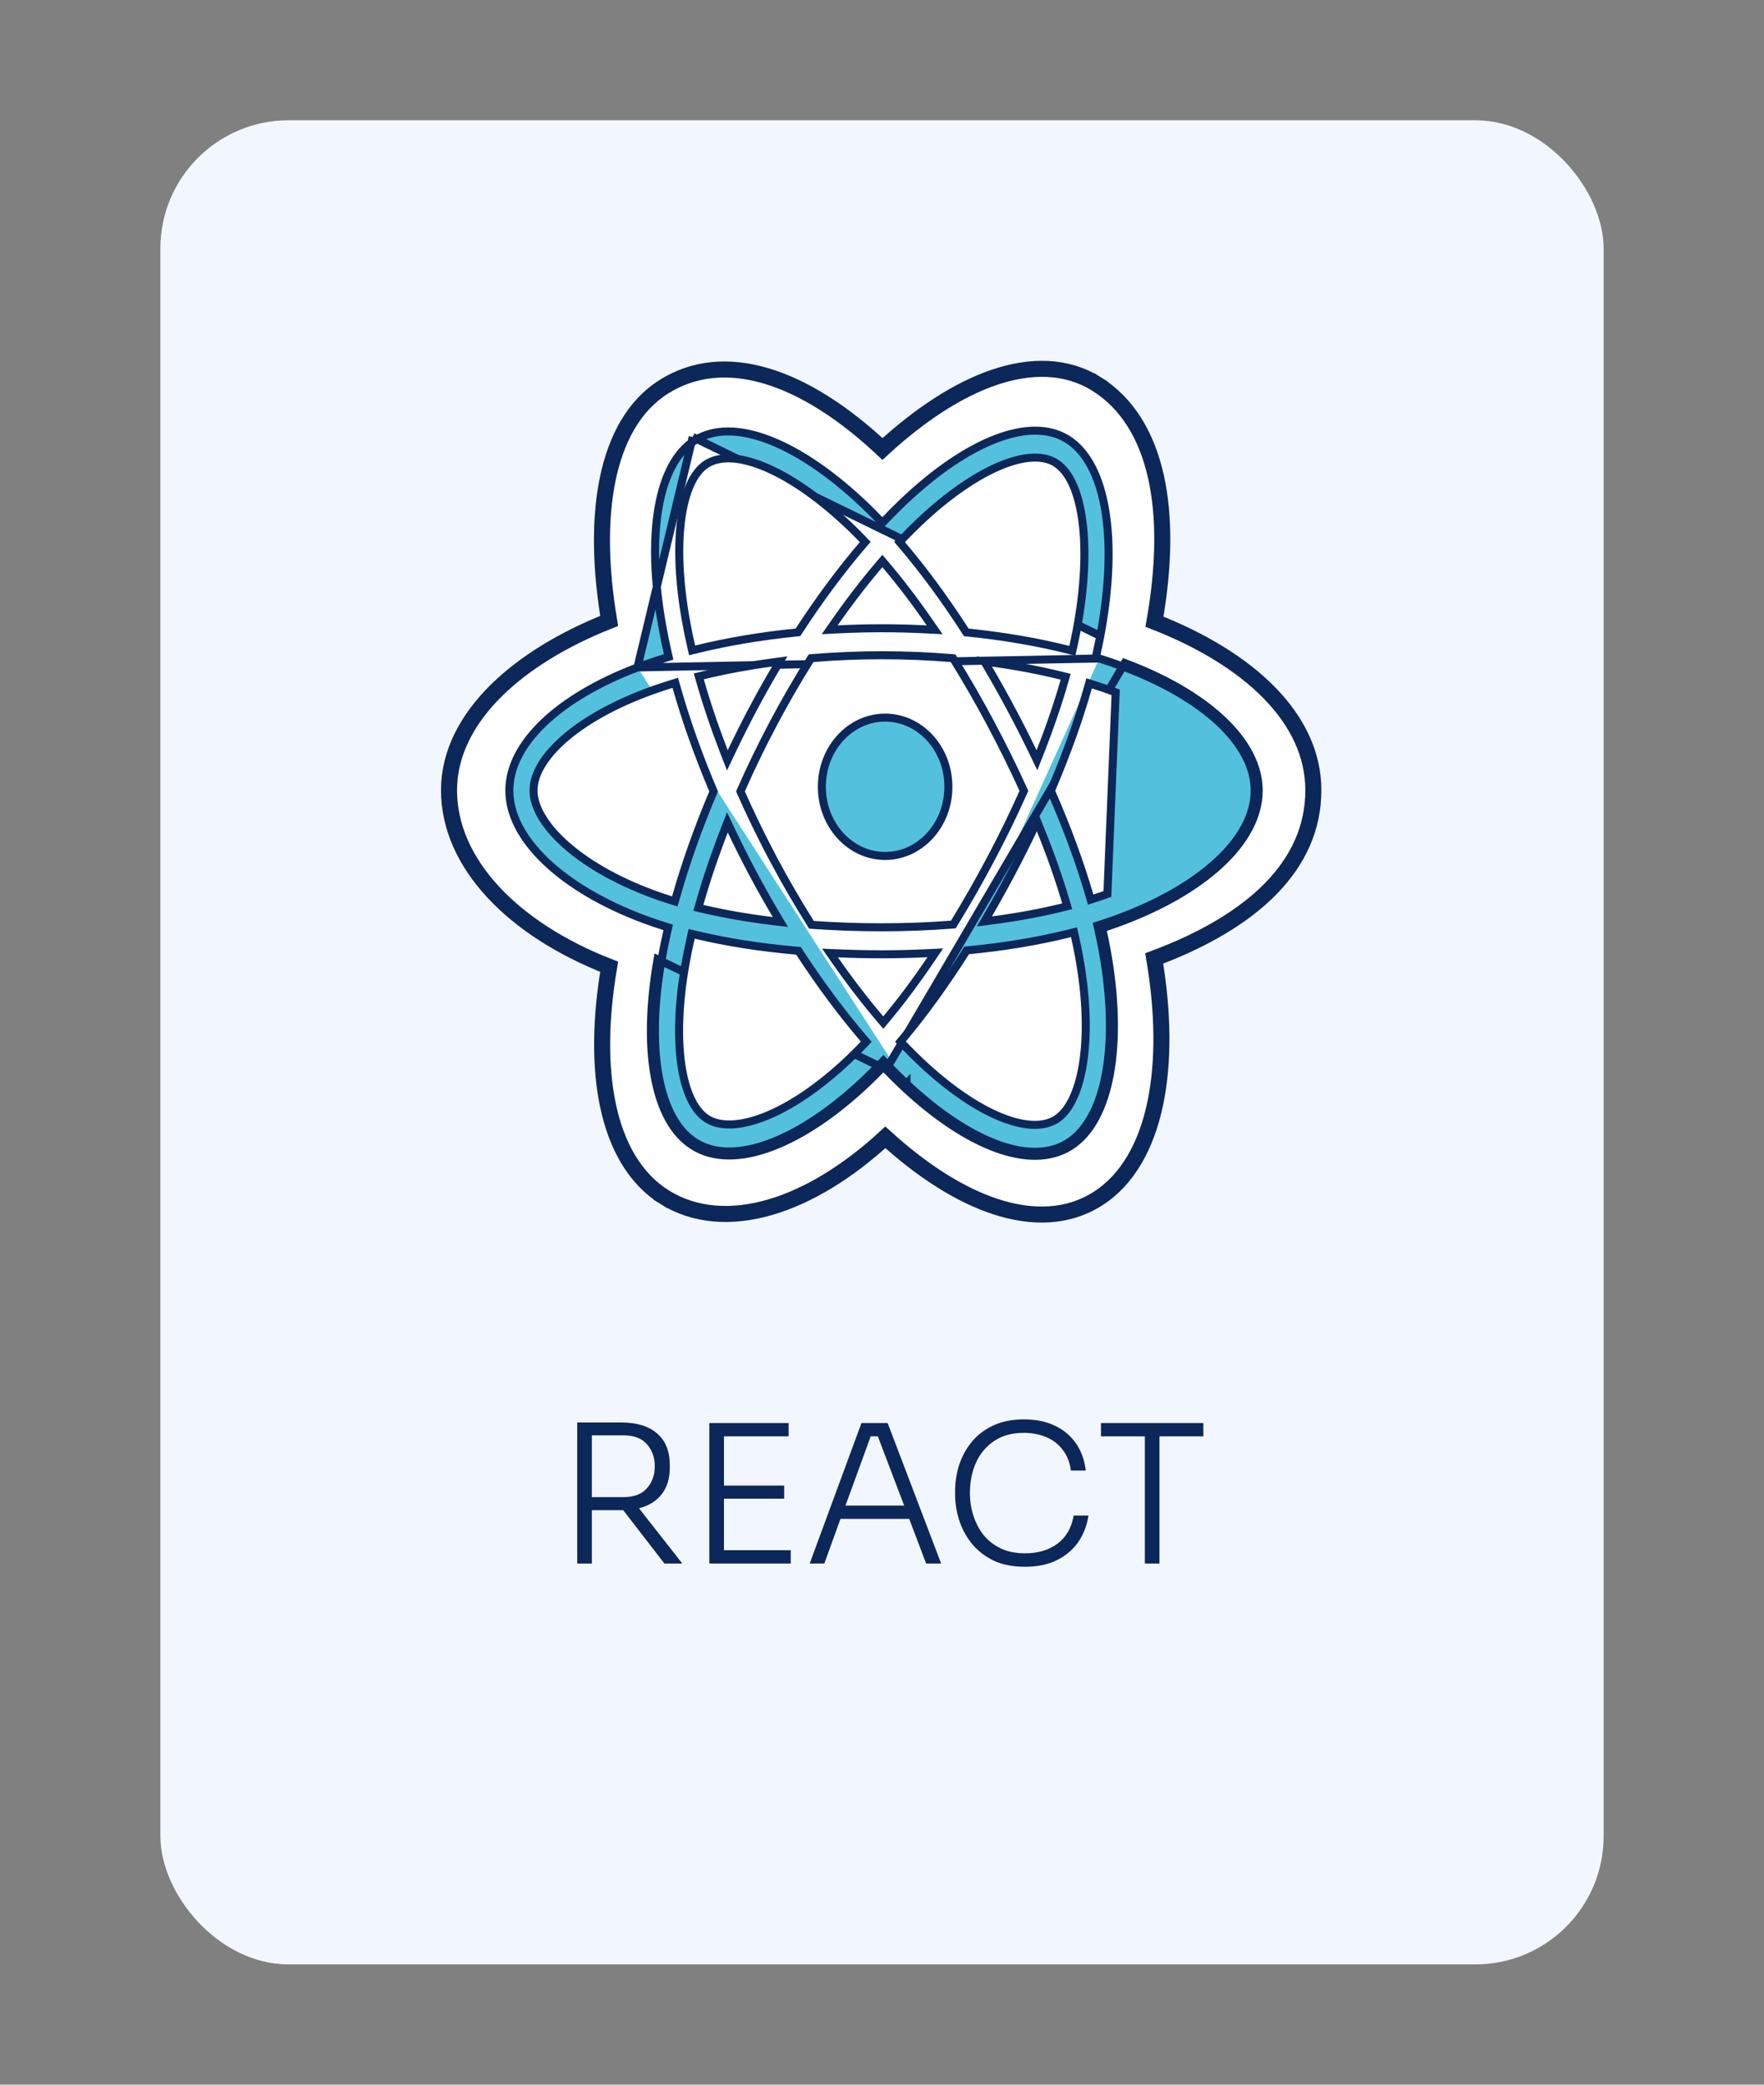 <svg width="220" height="260" viewBox="0 0 220 260" fill="none" xmlns="http://www.w3.org/2000/svg">
<rect x="0" y="0" width="220" height="260" fill="#808080" stroke="none"/>
<g id="react" clip-path="url(#clip0)">
<g id="Group 174">
<g id="Group 105">
<rect id="Rectangle 139" x="20" y="15" width="180" height="230" rx="16" fill="#F2F7FF"/>
<g id="Group 20">
<path id="REACT" d="M71.99 195V177.408H77.462C79.398 177.408 80.894 177.864 81.95 178.776C83.006 179.688 83.534 181 83.534 182.712V183.048C83.534 184.392 83.198 185.496 82.526 186.36C81.87 187.208 80.926 187.792 79.694 188.112L85.094 195H82.862L77.726 188.352C77.646 188.352 77.558 188.352 77.462 188.352H73.814V195H71.99ZM77.774 179.016H73.814V186.72H77.774C79.07 186.72 80.038 186.352 80.678 185.616C81.334 184.88 81.662 183.968 81.662 182.88C81.662 181.776 81.334 180.856 80.678 180.12C80.038 179.384 79.07 179.016 77.774 179.016ZM88.466 195V177.48H98.355V179.136H90.29V185.28H97.802V186.912H90.29V193.344H98.618V195H88.466ZM100.983 195L107.439 177.48H110.703L117.375 195H115.503L113.391 189.432H104.823L102.807 195H100.983ZM105.447 187.776H112.767L109.479 179.136H108.591L105.447 187.776ZM127.852 195.408C126.284 195.408 124.94 195.136 123.82 194.592C122.716 194.032 121.812 193.304 121.108 192.408C120.42 191.512 119.916 190.544 119.596 189.504C119.276 188.448 119.116 187.424 119.116 186.432V185.976C119.116 184.904 119.276 183.84 119.596 182.784C119.932 181.728 120.444 180.768 121.132 179.904C121.836 179.024 122.732 178.328 123.82 177.816C124.908 177.288 126.196 177.024 127.684 177.024C129.188 177.024 130.484 177.288 131.572 177.816C132.676 178.344 133.556 179.088 134.212 180.048C134.868 181.008 135.268 182.128 135.412 183.408H133.564C133.42 182.368 133.076 181.504 132.532 180.816C132.004 180.112 131.316 179.584 130.468 179.232C129.636 178.88 128.708 178.704 127.684 178.704C126.212 178.704 124.972 179.048 123.964 179.736C122.972 180.408 122.22 181.312 121.708 182.448C121.212 183.584 120.964 184.84 120.964 186.216C120.964 187.192 121.108 188.128 121.396 189.024C121.684 189.92 122.108 190.728 122.668 191.448C123.244 192.152 123.964 192.712 124.828 193.128C125.692 193.528 126.7 193.728 127.852 193.728C129.452 193.728 130.796 193.328 131.884 192.528C132.972 191.712 133.644 190.544 133.9 189.024H135.748C135.572 190.224 135.156 191.312 134.5 192.288C133.844 193.248 132.956 194.008 131.836 194.568C130.732 195.128 129.404 195.408 127.852 195.408ZM142.781 195V179.136H137.309V177.48H150.077V179.136H144.605V195H142.781Z" fill="#0C2759"/>
<g id="Group 14">
<g id="Group 112">
<path id="Vector" d="M56 98.554C56 107.684 63.968 115.893 75.973 120.574C74.867 127.062 74.794 132.98 75.824 137.86C76.897 142.944 79.192 146.996 82.864 149.3L83.395 148.453L82.864 149.3C86.626 151.66 91.246 151.977 96.113 150.546C100.75 149.183 105.659 146.225 110.42 141.848C115.032 146.039 119.704 149.022 124.112 150.475C128.752 152.005 133.173 151.859 136.858 149.538C140.628 147.164 142.984 142.888 144.091 137.562C145.155 132.439 145.088 126.242 143.949 119.538C156.388 114.887 163.797 107.83 163.797 98.554C163.797 89.591 155.771 82.139 143.979 77.537C145.21 70.573 145.28 64.457 144.172 59.477C143.019 54.293 140.572 50.282 136.78 47.903L136.248 48.75L136.78 47.903C133.071 45.576 128.608 45.481 123.922 47.087C119.468 48.613 114.738 51.694 110.06 55.996C100.155 46.711 90.254 43.535 82.787 48.238C79.099 50.561 76.824 54.676 75.774 59.839C74.764 64.803 74.862 70.831 75.976 77.442C70.274 79.696 65.399 82.657 61.891 86.124C58.224 89.748 56 93.981 56 98.554Z" fill="white" stroke="#0C2759" stroke-width="2"/>
</g>
<path id="Vector_2" d="M136.661 81.989L136.762 81.54C136.932 80.786 137.088 80.043 137.226 79.313M136.661 81.989L137.226 79.313M136.661 81.989L137.1 82.127M136.661 81.989L137.1 82.127M137.226 79.313C138.364 73.306 138.555 67.91 137.84 63.638C137.123 59.351 135.512 56.284 133.133 54.791C130.867 53.37 127.818 53.36 124.267 54.706C120.72 56.05 116.747 58.723 112.729 62.527C111.957 63.258 111.182 64.032 110.407 64.844L110.047 65.222L109.685 64.846C109.168 64.308 108.654 63.79 108.141 63.295C103.929 59.226 99.736 56.359 95.993 54.905C92.243 53.448 89.024 53.435 86.659 54.925L86.392 54.502M137.226 79.313L86.392 54.502M86.392 54.502L86.659 54.925C84.383 56.358 82.839 59.252 82.133 63.297C81.429 67.329 81.575 72.42 82.599 78.112L82.599 78.112C82.796 79.21 83.027 80.333 83.288 81.475L83.392 81.927L82.949 82.064C81.754 82.433 80.602 82.826 79.501 83.244M86.392 54.502L79.501 83.244M137.1 82.127C138.133 82.451 139.134 82.793 140.099 83.155C145.131 85.039 149.244 87.448 152.09 90.122C154.939 92.8 156.48 95.704 156.48 98.596C156.48 101.615 154.831 104.666 151.791 107.468C148.755 110.268 144.374 112.778 139.031 114.703L139.031 114.703C138.468 114.906 137.89 115.102 137.3 115.292L136.864 115.432L136.966 115.879C137.177 116.801 137.364 117.705 137.525 118.589C138.581 124.391 138.697 129.65 137.937 133.833C137.174 138.031 135.548 141.061 133.2 142.539C130.94 143.963 127.926 144.013 124.427 142.738C120.931 141.463 117.019 138.886 113.057 135.177M137.1 82.127L79.501 83.244M110.522 133.381C111.255 134.138 111.987 134.859 112.715 135.541M110.522 133.381L140.275 82.687C150.423 86.487 156.98 92.44 156.98 98.596C156.98 105.015 149.972 111.291 139.201 115.174C138.632 115.379 138.048 115.576 137.454 115.768C137.666 116.696 137.855 117.607 138.017 118.5C140.143 130.185 138.506 139.789 133.466 142.963C128.587 146.035 120.7 143.017 112.715 135.541M110.522 133.381C110.527 133.376 110.532 133.371 110.537 133.365L110.175 133.021L109.813 133.366C109.819 133.371 109.824 133.376 109.829 133.382C109.29 133.94 108.751 134.476 108.215 134.986C99.971 142.826 91.505 146.079 86.46 142.914C81.576 139.849 80.042 130.909 82.007 119.65L110.522 133.381ZM112.715 135.541L113.057 135.177M112.715 135.541L113.057 135.176C113.057 135.176 113.057 135.177 113.057 135.177M113.057 135.177C112.221 134.394 111.38 133.559 110.537 132.675L110.174 132.296L109.813 132.676C109.163 133.36 108.515 134.011 107.87 134.624C103.78 138.513 99.659 141.241 95.964 142.608C92.262 143.977 89.064 143.957 86.726 142.49C84.453 141.064 82.893 138.224 82.157 134.264C81.422 130.314 81.523 125.327 82.499 119.736L82.05 119.657L82.499 119.736C82.705 118.557 82.95 117.347 83.232 116.112L83.335 115.662L82.894 115.524C82.027 115.253 81.187 114.969 80.379 114.668C75.244 112.759 71.013 110.239 68.074 107.435C65.131 104.628 63.523 101.578 63.523 98.596C63.523 95.71 65.018 92.82 67.789 90.162C70.559 87.504 74.57 85.114 79.501 83.244" fill="#53C1DE" stroke="#0C2759"/>
<path id="Vector_3" d="M139.144 86.347C138.236 86.007 137.294 85.685 136.326 85.38L135.835 85.225L135.694 85.72C134.545 89.766 133.01 94.045 131.143 98.421L131.058 98.619L131.144 98.817C133.101 103.3 134.698 107.634 135.88 111.705L136.024 112.2L136.514 112.042C137.056 111.867 137.588 111.686 138.108 111.499L138.108 111.499L139.144 86.347ZM139.144 86.347C139.144 86.347 139.144 86.347 139.144 86.347L138.968 86.815L139.144 86.347ZM85.553 77.45C85.74 78.487 85.958 79.546 86.204 80.622L86.317 81.118L86.811 80.996C90.675 80.044 94.882 79.332 99.279 78.889L99.517 78.865L99.648 78.664C102.214 74.724 104.899 71.111 107.613 67.941L107.908 67.596L107.593 67.269C107.118 66.775 106.644 66.298 106.171 65.841C102.479 62.274 98.862 59.76 95.747 58.387C92.669 57.03 89.933 56.727 88.137 57.858C87.287 58.393 86.606 59.299 86.085 60.461C85.563 61.627 85.185 63.083 84.96 64.771C84.51 68.146 84.664 72.506 85.553 77.45ZM85.553 77.45L86.028 77.365L85.553 77.45C85.553 77.45 85.553 77.45 85.553 77.45ZM112.588 129.566L112.299 129.909L112.609 130.233C113.406 131.067 114.201 131.857 114.991 132.596C118.435 135.82 121.774 138.064 124.652 139.265C127.498 140.454 130.026 140.674 131.721 139.606C133.302 138.611 134.459 136.235 135.024 132.922C135.66 129.196 135.519 124.463 134.572 119.258C134.424 118.444 134.252 117.611 134.059 116.764L133.945 116.265L133.449 116.39C129.585 117.362 125.319 118.075 120.798 118.511L120.555 118.535L120.424 118.741C117.851 122.792 115.218 126.436 112.588 129.566ZM88.2 139.554L88.2 139.554C89.797 140.556 92.297 140.456 95.235 139.328L95.055 138.861L95.235 139.328C98.535 138.06 102.242 135.556 105.918 132.06L105.918 132.06C106.518 131.489 107.121 130.884 107.726 130.249L108.037 129.922L107.743 129.579C105.015 126.395 102.306 122.754 99.716 118.791L99.584 118.587L99.342 118.566C94.809 118.166 90.574 117.504 86.753 116.584L86.261 116.466L86.149 116.959C85.883 118.125 85.652 119.266 85.458 120.378C84.611 125.229 84.494 129.486 84.972 132.783C85.211 134.431 85.6 135.854 86.133 136.995C86.664 138.134 87.351 139.021 88.2 139.554ZM81.328 111.473L81.328 111.473C82.082 111.753 82.865 112.019 83.672 112.272L84.163 112.425L84.303 111.93C85.484 107.743 87.041 103.343 88.919 98.896L89.001 98.701L88.919 98.507C87.065 94.125 85.53 89.795 84.36 85.656L84.221 85.163L83.731 85.315C82.601 85.664 81.51 86.036 80.468 86.432C76.173 88.061 72.715 90.082 70.321 92.186C67.946 94.274 66.537 96.517 66.537 98.595C66.537 100.551 67.835 102.831 70.203 105.037L70.523 104.693L70.203 105.037C72.858 107.51 76.704 109.754 81.328 111.473ZM123.785 82.642L122.765 82.501L123.286 83.39C124.255 85.043 125.206 86.743 126.133 88.484C127.079 90.262 127.978 92.031 128.827 93.786L129.325 94.814L129.743 93.751C130.936 90.712 131.95 87.745 132.765 84.904L132.908 84.406L132.405 84.281C129.689 83.607 126.799 83.056 123.785 82.642ZM110.428 70.413L110.047 69.964L109.666 70.412C107.774 72.632 105.895 75.078 104.061 77.709L103.477 78.546L104.496 78.494C106.314 78.402 108.152 78.354 110.002 78.354C111.869 78.354 113.721 78.403 115.55 78.497L116.564 78.549L115.987 77.714C114.155 75.059 112.291 72.609 110.428 70.413ZM93.855 88.513L93.913 88.404V88.403C94.823 86.692 95.762 85.017 96.724 83.383L97.248 82.495L96.226 82.634C93.232 83.041 90.356 83.577 87.657 84.234L87.152 84.358L87.295 84.857C88.116 87.737 89.121 90.717 90.295 93.746L90.715 94.829L91.213 93.779C92.049 92.017 92.93 90.259 93.855 88.513ZM96.319 114.869L97.327 114.991L96.809 114.118C95.801 112.416 94.819 110.67 93.871 108.889L93.775 108.709C92.879 107.019 92.026 105.32 91.217 103.62L90.719 102.572L90.299 103.654C89.101 106.748 88.074 109.791 87.239 112.722L87.096 113.225L87.605 113.345C90.305 113.984 93.225 114.494 96.319 114.869ZM109.777 127.087L110.162 127.538L110.542 127.083C112.393 124.866 114.25 122.378 116.088 119.662L116.648 118.834L115.649 118.882C113.794 118.972 111.909 119.019 110.002 119.019C108.145 119.019 106.318 118.979 104.526 118.903L103.517 118.86L104.095 119.689C105.956 122.357 107.863 124.84 109.777 127.087ZM129.779 103.491L129.354 102.436L128.864 103.462C128.008 105.258 127.102 107.06 126.149 108.859C125.205 110.638 124.246 112.368 123.274 114.044L122.764 114.922L123.771 114.79C126.886 114.384 129.846 113.836 132.591 113.155L133.097 113.029L132.95 112.529C132.105 109.646 131.04 106.618 129.779 103.491ZM123.555 107.146L123.555 107.146C125.027 104.369 126.382 101.589 127.607 98.842L127.699 98.636L127.606 98.431C126.377 95.731 125.02 92.979 123.542 90.202C122.08 87.455 120.557 84.814 118.998 82.309L118.865 82.096L118.615 82.075C115.807 81.842 112.924 81.721 110.002 81.721H110.002C107.092 81.721 104.213 81.841 101.405 82.072L101.156 82.093L101.023 82.305C99.439 84.828 97.905 87.478 96.449 90.227L96.449 90.227C94.996 92.967 93.655 95.739 92.437 98.498L92.347 98.701L92.437 98.903C93.547 101.411 94.762 103.931 96.074 106.436H96.07L96.461 107.171C97.926 109.924 99.473 112.587 101.072 115.126L101.207 115.341L101.46 115.359C104.211 115.553 107.067 115.652 110.002 115.652C112.95 115.652 115.844 115.54 118.645 115.322L118.899 115.302L119.032 115.085C120.569 112.579 122.082 109.925 123.555 107.146ZM133.243 81.041L133.74 81.166L133.852 80.666C134.007 79.974 134.15 79.29 134.278 78.617C135.273 73.361 135.468 68.707 135.007 65.1C134.777 63.297 134.381 61.74 133.83 60.496C133.28 59.256 132.56 58.292 131.659 57.727C129.961 56.662 127.391 56.936 124.502 58.188C121.576 59.455 118.173 61.784 114.676 65.095L114.676 65.095C113.952 65.781 113.225 66.507 112.498 67.268L112.186 67.595L112.479 67.938C115.148 71.067 117.81 74.685 120.381 78.668L120.512 78.87L120.751 78.895C125.161 79.345 129.37 80.069 133.243 81.041Z" fill="white" stroke="#0C2759"/>
<path id="Vector_4" d="M110.39 89.5C114.709 89.5 118.28 93.322 118.28 98.127C118.28 102.933 114.709 106.755 110.39 106.755C106.071 106.755 102.5 102.933 102.5 98.127C102.5 93.322 106.071 89.5 110.39 89.5Z" fill="#53C1DE" stroke="#0C2759"/>
</g>
</g>
</g>
</g>
</g>
<defs>
<clipPath id="clip0">
<rect width="220" height="260" fill="white"/>
</clipPath>
</defs>
</svg>
